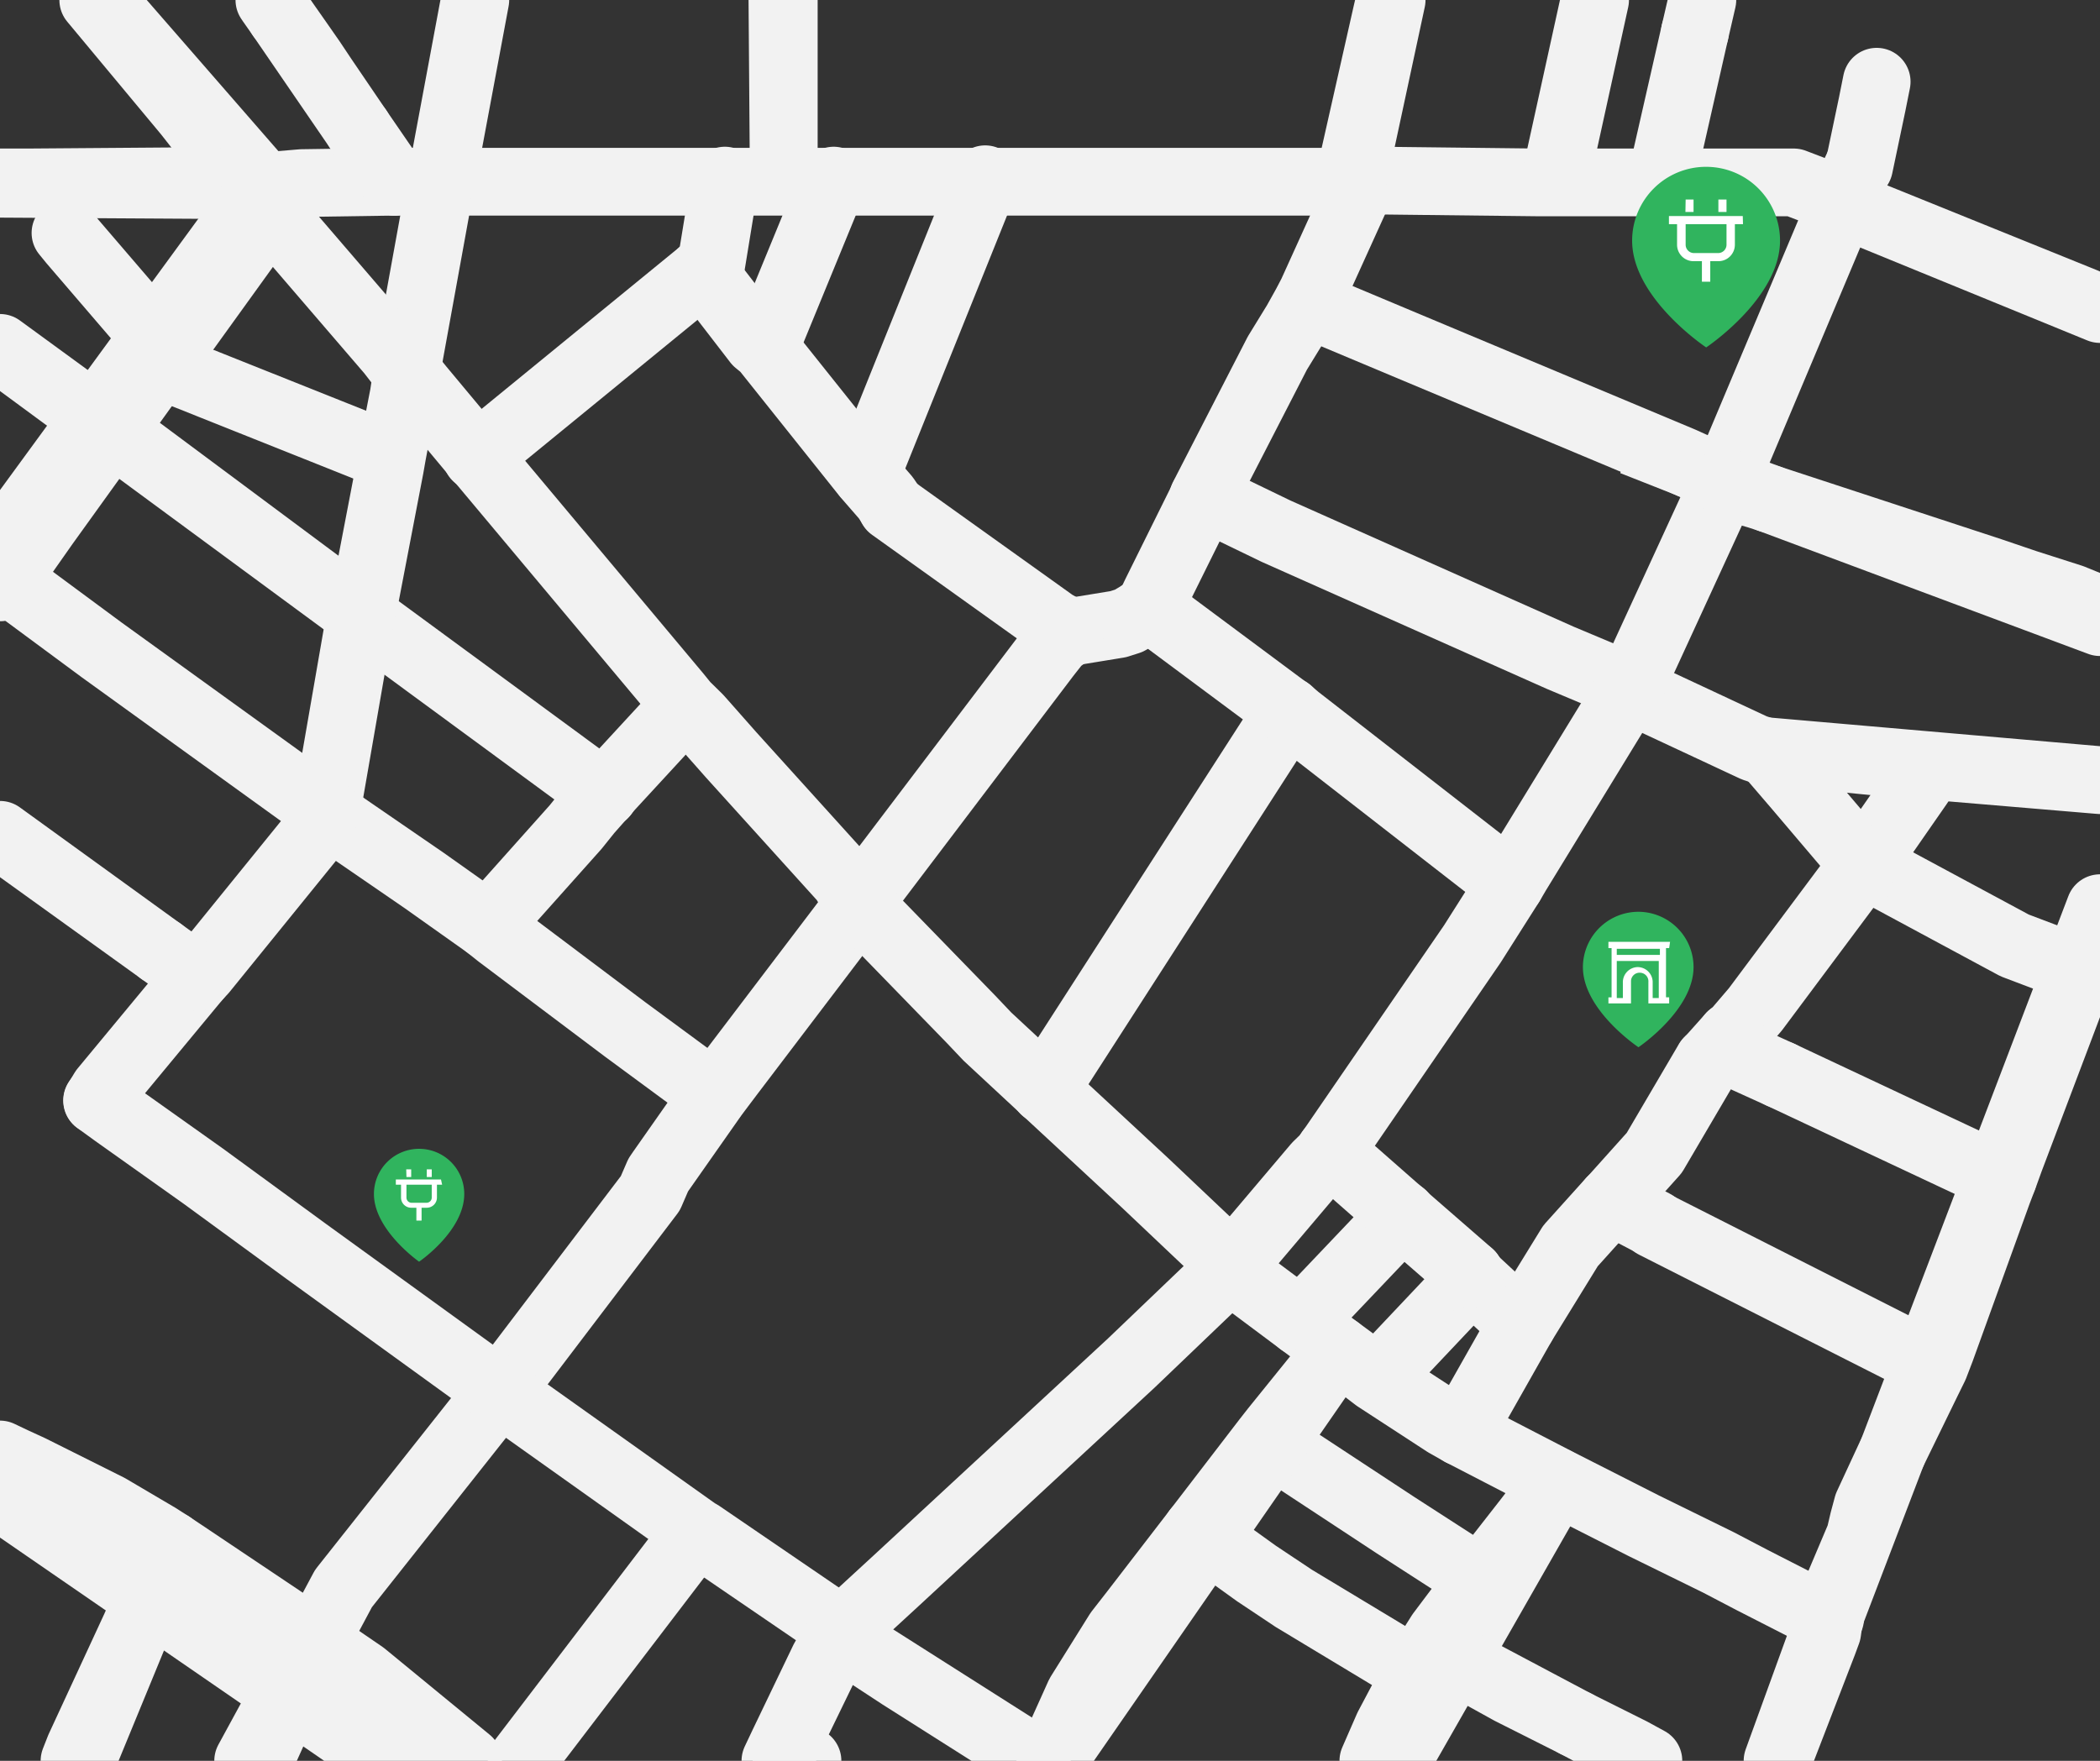 <svg id="Calque_1" data-name="Calque 1" xmlns="http://www.w3.org/2000/svg" viewBox="0 0 93 78"><rect x="0" y="0" width="93" height="78" fill="#333333" stroke="none"/><defs><style>.cls-1,.cls-2{fill:none;stroke:#f2f2f2;}.cls-1{stroke-width:4.7px;stroke-dasharray:4 2;}.cls-2{stroke-linecap:round;stroke-linejoin:round;stroke-width:3px;}.cls-3{fill:#fff;}.cls-4{fill:#30b45e;}</style></defs><path class="cls-1" d="M78,21.34l.39-.73"/><path class="cls-1" d="M74.22,21.11l-.28.71"/><path class="cls-2" d="M47.38,28l-.69-.38-7.2-5.15"/><path class="cls-2" d="M57.6,58.56l4.07-4.28.44-.47"/><path class="cls-2" d="M61,61.05l3.92-4.15.27-.15"/><path class="cls-2" d="M75.65,47l-2.39,4.07-1.91,2.13"/><path class="cls-2" d="M65.1,56.75h.24l2,1.86"/><path class="cls-2" d="M65.1,56.75v-.31"/><path class="cls-2" d="M67.42,58.65l2.13-3.46,1.8-2"/><path class="cls-2" d="M67.42,58.65l-2.71,4.79"/><path class="cls-2" d="M62.1,53.81l-.34-.29L59.2,51.27,58.89,51"/><path class="cls-2" d="M65.1,56.44l-.18-.16L62.3,54l-.2-.18"/><path class="cls-2" d="M71.35,53.21l1.91,1"/><path class="cls-2" d="M53,67.8l2.64,1.9,1.65,1.1,5.49,3.31"/><path class="cls-2" d="M39.49,22.44l-.26-.39-.87-1-4.5-5.64-.33-.27-2.08-2.7-.35-.38"/><path class="cls-2" d="M76.66,45.89l.37.89,1.83.83"/><path class="cls-2" d="M82.83,38.44l.54.29,5.85,3.15,2.32.88.6.24"/><path class="cls-2" d="M65.58,70,61.8,67.56l-5.7-3.75"/><path class="cls-2" d="M54.5,56.13l.73.66,2.37,1.77,1.64,1.22,1.2.88.51.39,3.07,2,.69.39L69,65.66l3.8,1.93,3.3,1.62,1.51.79,2.29,1.17,1.15.51"/><path class="cls-2" d="M85,34.73l-1.75,2.52"/><path class="cls-2" d="M82.51,38.27l.32.17"/><path class="cls-2" d="M83.24,37.25l-.27.37"/><path class="cls-2" d="M83,37.62l-.46.65-.22.31"/><path class="cls-2" d="M82.29,38.58,82,39"/><path class="cls-2" d="M82,39l-4.26,5.71-1,1.17"/><path class="cls-2" d="M78.86,47.61,88.2,52l.5.2"/><path class="cls-2" d="M73.26,54.24l11.84,6,.54.27"/><path class="cls-2" d="M76.66,45.89l-1,1.12"/><path class="cls-2" d="M46.26,48.29l.25-.4L56.74,32l.33-.51"/><path class="cls-2" d="M33.86,15.36l.24-.52,2.55-6.21L36.92,8"/><path class="cls-2" d="M43.63,7.94l-.28.69L38.6,20.44l-.24.59"/><path class="cls-2" d="M30.33,31.27l-.39.41L27,34.87l-.27.31"/><path class="cls-2" d="M22.1,61.67l-.44.55-6.45,8.15-.94,1.76-.38.52"/><path class="cls-2" d="M26.75,35.18l-.42-.32-9.87-7.25L16,27.22"/><path class="cls-2" d="M50.9,26.93l-.57.37-.34.2-.47.15L47.38,28"/><path class="cls-2" d="M72.1,30.52l.41.19,5.18,2.42.55.18"/><path class="cls-2" d="M53.32,22l.4.18,2.79,1.35L69.1,29.14l2,.84.65.28.4.26"/><path class="cls-2" d="M14.44,36l.13-.71,1.31-7.55.09-.48"/><path class="cls-2" d="M66.89,39.15l-.43-.32-9-7-.36-.3-5.86-4.36-.31-.24"/><path class="cls-2" d="M37.17,72.44l.53-.59,2-1.84,10.4-9.63,3.72-3.56.69-.69.5-.58,3.31-3.91.4-.39L58.9,51l6.3-9.18,1.7-2.68.27-.46,4.52-7.39.46-.78L72.4,30,76,22.17l.39-.82.3-.73,4.6-10.93L81.61,9"/><path class="cls-2" d="M2.9,10.32l.31.38L6.9,15l.29.45.16.33"/><path class="cls-2" d="M38.1,40l-.56.72L32.3,47.62l-.67.89-2.35,3.35-.13.19-.35.81-6.29,8.28-.39.53"/><path class="cls-2" d="M47.38,28l-.55.41-.48.61L38.59,39.26l-.53.73"/><path class="cls-2" d="M4.31,48.75l.28-.46,4.14-5L9,43l5.31-6.55.15-.5"/><path class="cls-2" d="M37.17,72.44l-.43-.58L31,67.94l-.13-.07-8-5.69-.7-.51-.48-.35-8.12-5.88L9,52.1,5.1,49.33l-.8-.58"/><path class="cls-2" d="M21.6,41l.32-.36,3.57-4,.57-.71.69-.78"/><path class="cls-2" d="M18,16.44l.6.74,2.5,3,.3.35L30,30.8l.34.42.6.59,1.44,1.63,5,5.53L38,40"/><path class="cls-2" d="M21.1,20.23l.51-.41,9.49-7.76"/><path class="cls-2" d="M16,27.22l.13-.58,1.14-5.94.1-.57.14-.74.37-1.9.15-1"/><path class="cls-2" d="M82.33,7.38l.58-2.76.2-1"/><path class="cls-2" d="M7.35,15.8l.18.35.34.33,8.57,3.42.88.23"/><path class="cls-2" d="M59.93,8l.07.81L58.1,13l-.25.48-.44.79-.84,1.37-2.9,5.64-.39.76"/><path class="cls-2" d="M76.41,21.35,75.79,21l-1.3-.59L62.34,15.32l-3.67-1.54-.78-.34"/><path class="cls-2" d="M14.44,36l.41.3L18.78,39l2.82,2,.5.4,5.57,4.19,3,2.21.95.7"/><path class="cls-2" d="M17.46,8.05H59.94"/><path class="cls-2" d="M11.71,8.25l1.66-.14,4.09-.06"/><path class="cls-2" d="M59.93,8H61.1l7,.08H79.44l1.15.44,1,.49"/><path class="cls-2" d="M18,16.44l.18-1,1.19-6.55.16-.8"/><path class="cls-2" d="M78.28,33.31l1.33,1.55,2.19,2.58.4.48"/><path class="cls-2" d="M.24,25.63l.72.54,3.53,2.61,9.35,6.75.6.43"/><path class="cls-2" d="M82.2,37.9l.31.37"/><path class="cls-2" d="M81.6,9,82,8l.29-.63"/><path class="cls-2" d="M31.1,12.06l.4-.36.49-3L32.1,8"/><path class="cls-2" d="M53.32,22l-2.15,4.34-.27.57"/><path class="cls-2" d="M11.71,8.25l.93,1.92,4.65,5.41.69.89"/><path class="cls-2" d="M38.1,40l.4.52L43,45.15l.73.77,2.55,2.37.42.39,4,3.71,3.38,3.2.45.54"/><rect class="cls-3" x="17.25" y="51.75" width="2.5" height="2.5"/><path class="cls-4" d="M18.56,50.89a2,2,0,0,0-2,2c0,1.6,2,3,2,3s2-1.36,2-3A2,2,0,0,0,18.56,50.89Zm.34.91h.22v.34H18.9Zm-.91,0h.22v.34H18Zm1.59.68h-.23v.57a.45.45,0,0,1-.45.45h-.23v.57h-.23V53.5h-.23a.45.45,0,0,1-.45-.45v-.57h-.23v-.23h2Z"/><path class="cls-4" d="M18.21,53.28h.69a.23.23,0,0,0,.22-.23v-.57H18v.57A.23.23,0,0,0,18.21,53.28Z"/><rect class="cls-3" x="71.04" y="41.6" width="3" height="3"/><path class="cls-4" d="M71.87,43.53a.67.67,0,0,1,.64-.69h0a.67.67,0,0,1,.68.64v.73h.27V42.57H71.6v1.64h.27Z"/><rect class="cls-4" x="71.6" y="42.03" width="1.91" height="0.27"/><path class="cls-4" d="M72.56,40.39a2.46,2.46,0,0,0-2.46,2.45c0,1.91,2.46,3.55,2.46,3.55S75,44.75,75,42.84A2.45,2.45,0,0,0,72.56,40.39ZM73.92,42h-.14v2.18h.14v.27H73v-.95a.38.38,0,0,0-.36-.41h0a.38.38,0,0,0-.41.36v1h-1v-.27h.14V42h-.14v-.28h2.73Z"/><polygon class="cls-2" points="4.51 0 4.13 0 8.3 5.01 9.87 7.01 10.72 7.7 11.72 8.28 4.51 0"/><polygon class="cls-2" points="73.55 8.06 73.75 7.21 75.06 1.43 73.55 8.06"/><polygon class="cls-2" points="75.39 0 75.06 1.43 75.39 0 75.39 0"/><polygon class="cls-2" points="70.62 0 69.04 7.19 68.88 8.02 70.64 0 70.62 0"/><polygon class="cls-2" points="61.55 0 61.4 0.65 59.92 7.21 59.92 7.96 61.63 0 61.55 0"/><polygon class="cls-2" points="34.65 0 34.71 7.99 34.71 0 34.65 0"/><polygon class="cls-2" points="21.03 0 19.51 8.15 19.66 7.44 21.05 0 21.03 0"/><polygon class="cls-2" points="61.88 78 68.94 65.64 68.59 66.1 67.69 67.28 65.52 70.06 63.79 72.36 63.38 73.01 62.73 74.13 61.47 76.51 60.82 78 61.88 78"/><polygon class="cls-2" points="11.93 0 11.99 0.09 12.44 0.73 11.94 0 11.93 0"/><polygon class="cls-2" points="17.46 8.05 15.86 5.72 16.91 7.26 17.46 8.05"/><polygon class="cls-2" points="14.31 3.44 13.81 2.69 13.26 1.9 12.44 0.73 15.86 5.72 14.31 3.44"/><polygon class="cls-2" points="78.73 78 78.81 77.78 80.74 72.78 80.92 72.29 81 71.72 78.72 78 78.73 78"/><polygon class="cls-2" points="63.44 72.99 66.89 74.9 69.79 76.36 63.44 72.99"/><polygon class="cls-2" points="73 78 72.25 77.59 69.79 76.36 72.89 78 73 78"/><polygon class="cls-2" points="56.08 63.79 53.01 67.79 50.2 71.44 49.53 72.3 47.8 75.07 47.49 75.76 46.66 77.6 46.51 78 46.62 78 58.79 60.42 56.44 63.33 56.08 63.79"/><polygon class="cls-2" points="59.24 59.78 58.79 60.42 58.87 60.33 59.24 59.78"/><polygon class="cls-2" points="34.47 78 37.17 72.44 36.5 73.49 34.69 77.26 34.34 78 34.47 78"/><polygon class="cls-2" points="45.92 78 37.17 72.44 37.89 72.93 39.89 74.24 45.82 78 45.92 78"/><polygon class="cls-2" points="35.76 78 35.23 77.62 34.69 77.35 35.71 78 35.76 78"/><polygon class="cls-2" points="16.09 74.19 14.44 73.06 13.91 72.69 13.53 72.44 8.1 68.8 7.56 68.44 7 68.08 4.81 66.79 1.35 65.06 0.61 64.72 0 64.43 0 66.29 17 78 17 78 20.73 78 16.09 74.19"/><polygon class="cls-2" points="23.1 78 23.1 78 30.45 68.37 30.83 67.87 23.1 78"/><polygon class="cls-2" points="11.5 78 13.91 72.65 13.57 73.26 10.99 78 11.5 78"/><polygon class="cls-2" points="7.56 68.44 7.16 69.42 7.34 69 7.56 68.44"/><polygon class="cls-2" points="3.63 78 7.16 69.42 5.99 72.1 3.52 77.44 3.3 78 3.63 78"/><polygon class="cls-2" points="0 8.14 11.72 8.21 9.26 8.02 1.26 8.08 0.86 8.08 0 8.08 0 8.14"/><polygon class="cls-2" points="0 15.46 15.97 27.22 15.41 26.8 5.75 19.61 5 19.05 4.26 18.52 0 15.41 0 15.46"/><polygon class="cls-2" points="0 24.25 0 26.02 0.28 25.63 0.73 25.02 1.98 23.24 4.49 19.75 5 19.05 6.88 16.44 7.35 15.83 11.35 10.28 11.67 8.28 0 24.25"/><polygon class="cls-2" points="0 37.01 7.13 42.14 0 36.98 0 37.01"/><polygon class="cls-2" points="8.73 43.29 7.13 42.14 8.32 43 8.73 43.29"/><polygon class="cls-2" points="81.6 9.02 82.28 9.3 82.59 9.43 81.6 9.02"/><polygon class="cls-2" points="93 13.66 92.28 13.35 82.59 9.43 93 13.69 93 13.66"/><polygon class="cls-2" points="82.71 66.69 82.53 67.36 82.37 68.04 81.1 71.04 81 71.68 83.8 64.35 83.71 64.53 82.71 66.69"/><polygon class="cls-2" points="93 40.23 83.8 64.35 85.35 61.17 85.67 60.52 85.95 59.79 88.48 52.79 88.74 52.11 89 51.39 92 43.46 92.19 42.96 92.43 42.28 93 40.67 93 40.23"/><polygon class="cls-2" points="76.37 21.35 77.1 21.71 77.86 21.93 78.38 22.1 76.37 21.35"/><polygon class="cls-2" points="93 27 91.75 26.49 89.75 25.85 89.16 25.65 88.16 25.31 78.38 22.1 93 27.56 93 27"/><polygon class="cls-2" points="93 34.56 78.26 33.28 80.1 33.44 84.41 33.87 85.56 33.97 86 33.97 93 34.56 93 34.56"/><rect class="cls-3" x="73.85" y="8.65" width="3.5" height="4"/><path class="cls-4" d="M75.56,7.39a3.27,3.27,0,0,0-3.28,3.27c0,2.55,3.28,4.73,3.28,4.73s3.27-2.18,3.27-4.73A3.27,3.27,0,0,0,75.56,7.39Zm.54,1.45h.36v.55H76.1Zm-1.45,0H75v.55h-.36Zm2.54,1.09h-.36v.91a.73.73,0,0,1-.73.73h-.36v.91h-.37v-.91H75a.73.73,0,0,1-.73-.73V9.93h-.36V9.57h3.27Z"/><path class="cls-4" d="M75,11.21H76.1a.37.37,0,0,0,.36-.37V9.93H74.65v.91A.37.37,0,0,0,75,11.21Z"/></svg>